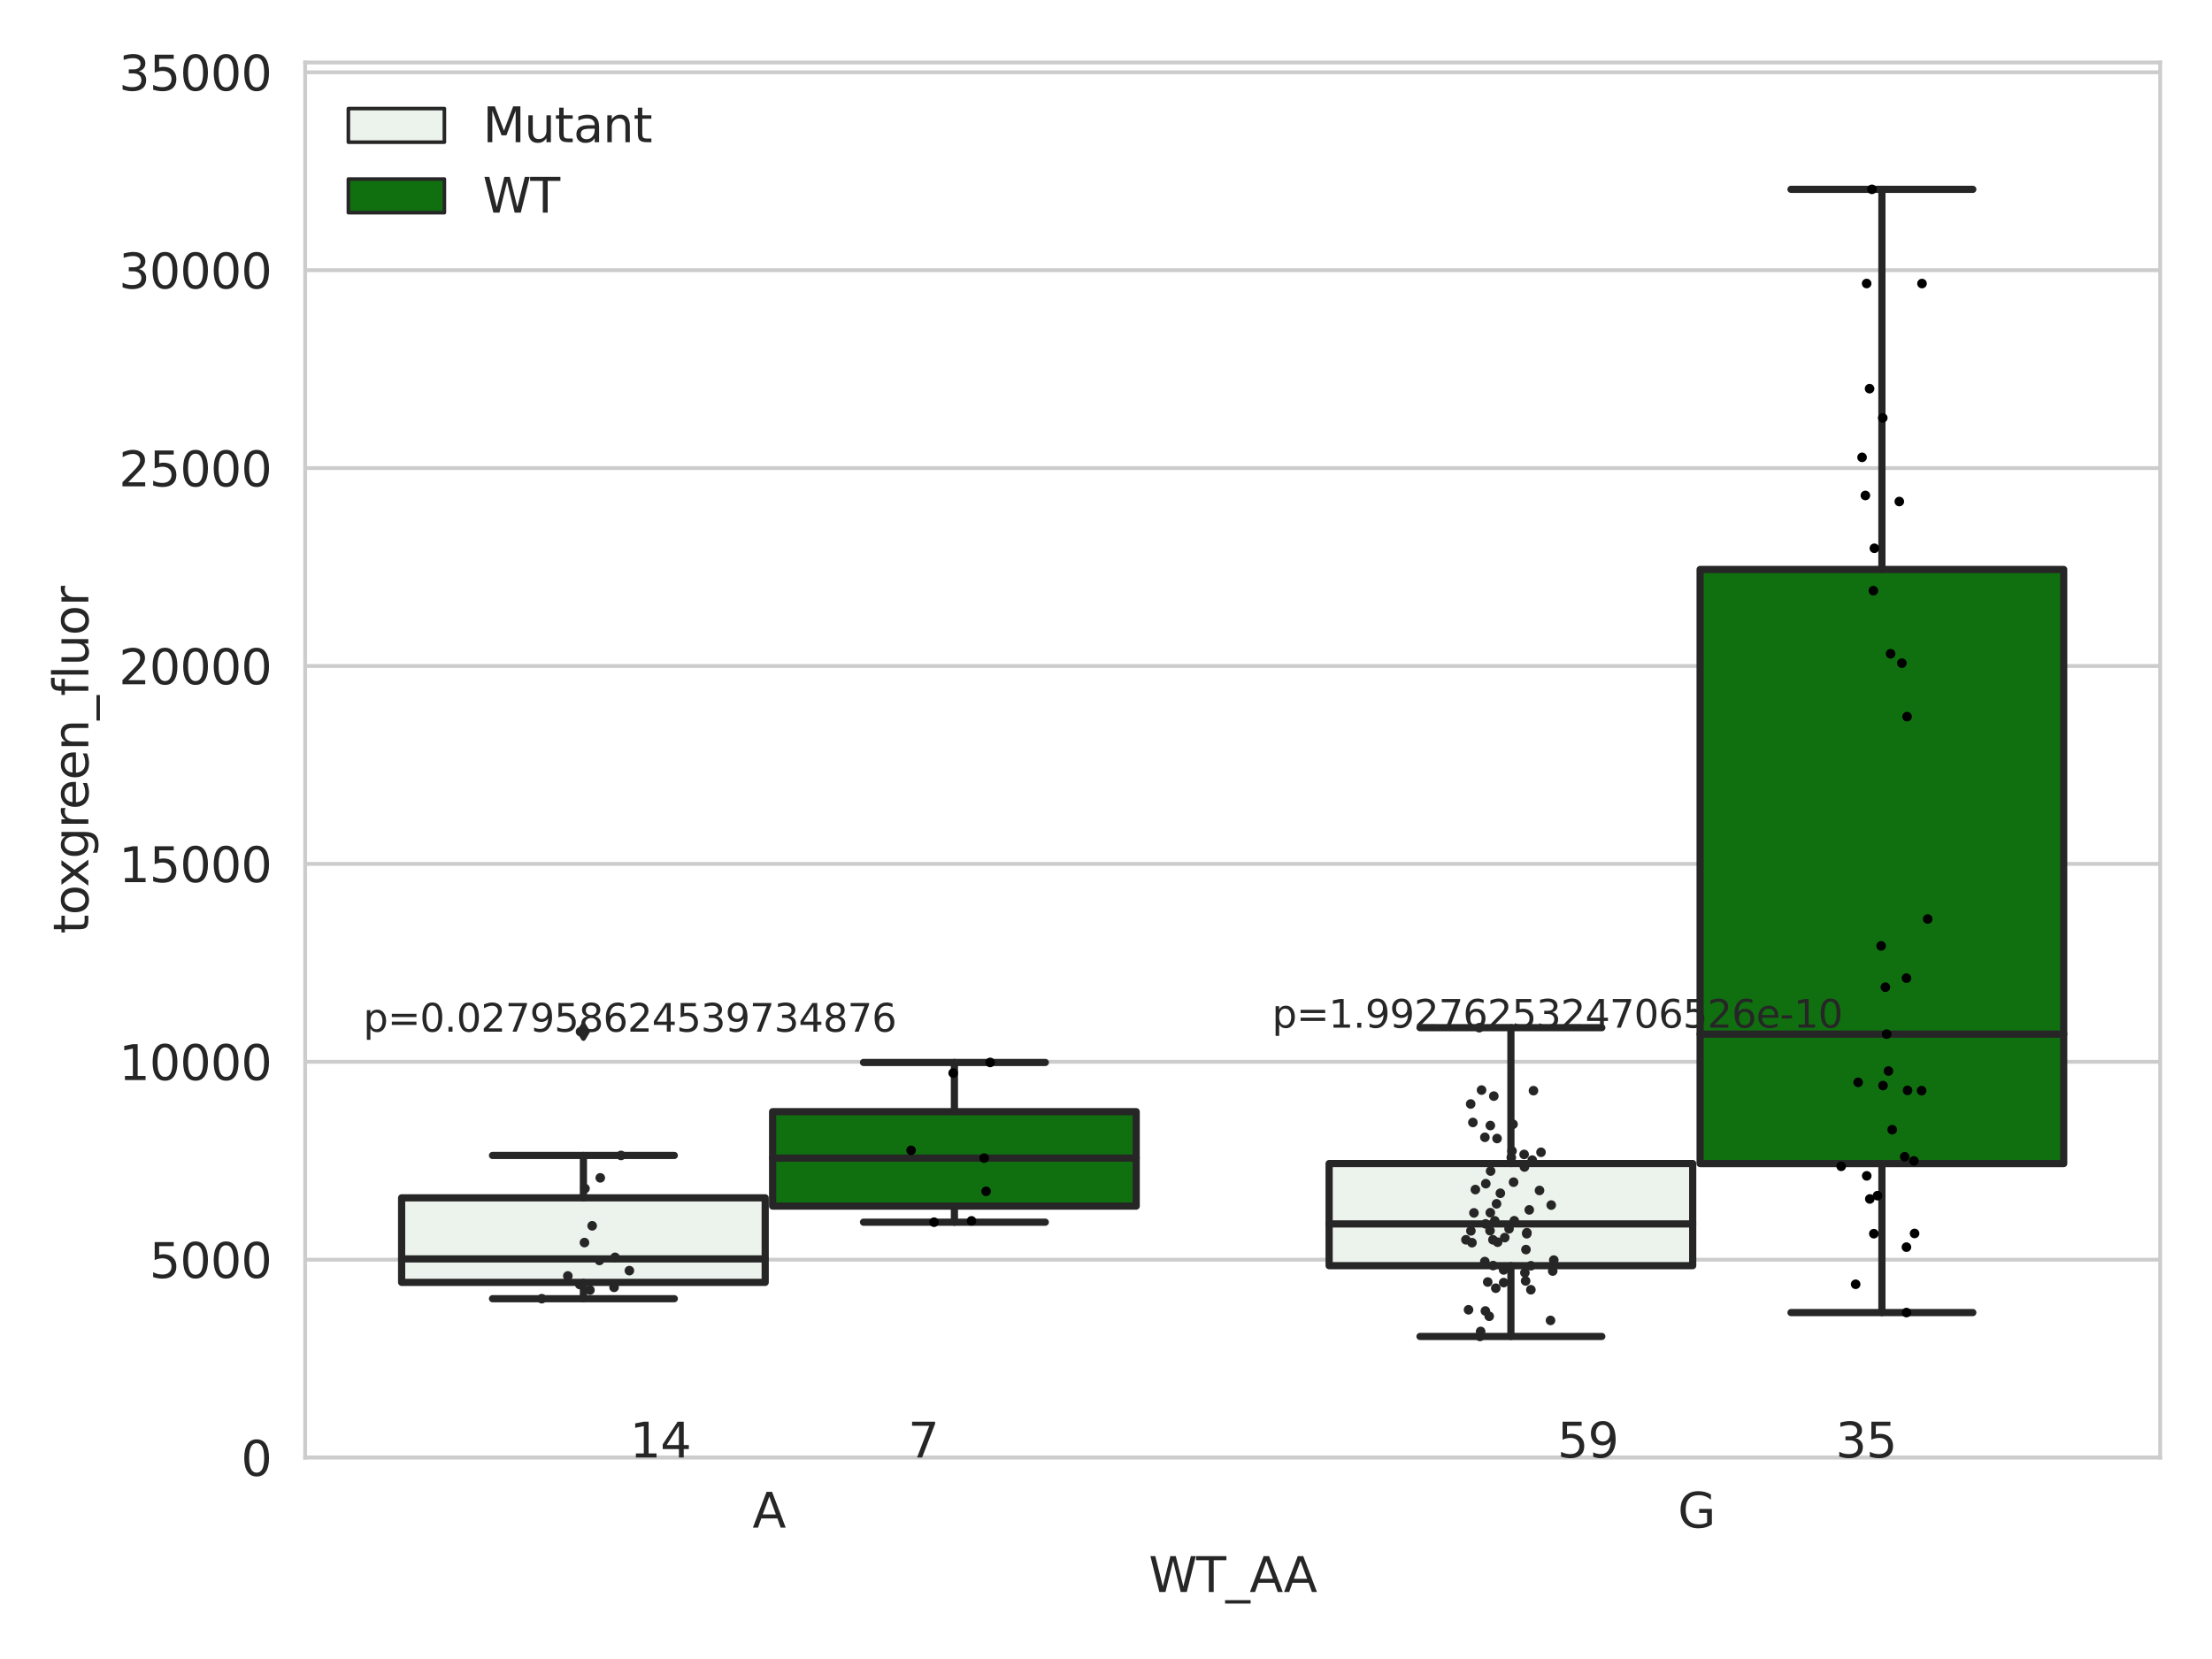 <?xml version="1.0" encoding="utf-8" standalone="no"?>
<!DOCTYPE svg PUBLIC "-//W3C//DTD SVG 1.1//EN"
  "http://www.w3.org/Graphics/SVG/1.1/DTD/svg11.dtd">
<svg xmlns:xlink="http://www.w3.org/1999/xlink" width="460.8pt" height="345.6pt" viewBox="0 0 460.8 345.6" xmlns="http://www.w3.org/2000/svg" version="1.1">
 <defs>
  <style type="text/css">*{stroke-linejoin: round; stroke-linecap: butt}</style>
 </defs>
 <g id="figure_1">
  <g id="patch_1">
   <path d="M 0 345.6 
L 460.8 345.6 
L 460.8 0 
L 0 0 
z
" style="fill: #ffffff"/>
  </g>
  <g id="axes_1">
   <g id="patch_2">
    <path d="M 63.571 303.64 
L 450 303.64 
L 450 13.023 
L 63.571 13.023 
z
" style="fill: #ffffff"/>
   </g>
   <g id="matplotlib.axis_1">
    <g id="xtick_1">
     <g id="text_1">
      <!-- A -->
      <g style="fill: #262626" transform="translate(156.758 318.238) scale(0.1 -0.1)">
       <defs>
        <path id="DejaVuSans-41" d="M 2188 4044 
L 1331 1722 
L 3047 1722 
L 2188 4044 
z
M 1831 4666 
L 2547 4666 
L 4325 0 
L 3669 0 
L 3244 1197 
L 1141 1197 
L 716 0 
L 50 0 
L 1831 4666 
z
" transform="scale(0.016)"/>
       </defs>
       <use xlink:href="#DejaVuSans-41"/>
      </g>
     </g>
    </g>
    <g id="xtick_2">
     <g id="text_2">
      <!-- G -->
      <g style="fill: #262626" transform="translate(349.519 318.238) scale(0.1 -0.1)">
       <defs>
        <path id="DejaVuSans-47" d="M 3809 666 
L 3809 1919 
L 2778 1919 
L 2778 2438 
L 4434 2438 
L 4434 434 
Q 4069 175 3628 42 
Q 3188 -91 2688 -91 
Q 1594 -91 976 548 
Q 359 1188 359 2328 
Q 359 3472 976 4111 
Q 1594 4750 2688 4750 
Q 3144 4750 3555 4637 
Q 3966 4525 4313 4306 
L 4313 3634 
Q 3963 3931 3569 4081 
Q 3175 4231 2741 4231 
Q 1884 4231 1454 3753 
Q 1025 3275 1025 2328 
Q 1025 1384 1454 906 
Q 1884 428 2741 428 
Q 3075 428 3337 486 
Q 3600 544 3809 666 
z
" transform="scale(0.016)"/>
       </defs>
       <use xlink:href="#DejaVuSans-47"/>
      </g>
     </g>
    </g>
    <g id="text_3">
     <!-- WT_AA -->
     <g style="fill: #262626" transform="translate(239.31 331.638) scale(0.1 -0.1)">
      <defs>
       <path id="DejaVuSans-57" d="M 213 4666 
L 850 4666 
L 1831 722 
L 2809 4666 
L 3519 4666 
L 4500 722 
L 5478 4666 
L 6119 4666 
L 4947 0 
L 4153 0 
L 3169 4050 
L 2175 0 
L 1381 0 
L 213 4666 
z
" transform="scale(0.016)"/>
       <path id="DejaVuSans-54" d="M -19 4666 
L 3928 4666 
L 3928 4134 
L 2272 4134 
L 2272 0 
L 1638 0 
L 1638 4134 
L -19 4134 
L -19 4666 
z
" transform="scale(0.016)"/>
       <path id="DejaVuSans-5f" d="M 3263 -1063 
L 3263 -1509 
L -63 -1509 
L -63 -1063 
L 3263 -1063 
z
" transform="scale(0.016)"/>
      </defs>
      <use xlink:href="#DejaVuSans-57"/>
      <use xlink:href="#DejaVuSans-54" x="98.877"/>
      <use xlink:href="#DejaVuSans-5f" x="159.961"/>
      <use xlink:href="#DejaVuSans-41" x="209.961"/>
      <use xlink:href="#DejaVuSans-41" x="281.119"/>
     </g>
    </g>
   </g>
   <g id="matplotlib.axis_2">
    <g id="ytick_1">
     <g id="line2d_1">
      <path d="M 63.571 303.64 
L 450 303.64 
" clip-path="url(#p4d4bb6fc80)" style="fill: none; stroke: #cccccc; stroke-width: 0.8; stroke-linecap: round"/>
     </g>
     <g id="text_4">
      <!-- 0 -->
      <g style="fill: #262626" transform="translate(50.209 307.439) scale(0.1 -0.1)">
       <defs>
        <path id="DejaVuSans-30" d="M 2034 4250 
Q 1547 4250 1301 3770 
Q 1056 3291 1056 2328 
Q 1056 1369 1301 889 
Q 1547 409 2034 409 
Q 2525 409 2770 889 
Q 3016 1369 3016 2328 
Q 3016 3291 2770 3770 
Q 2525 4250 2034 4250 
z
M 2034 4750 
Q 2819 4750 3233 4129 
Q 3647 3509 3647 2328 
Q 3647 1150 3233 529 
Q 2819 -91 2034 -91 
Q 1250 -91 836 529 
Q 422 1150 422 2328 
Q 422 3509 836 4129 
Q 1250 4750 2034 4750 
z
" transform="scale(0.016)"/>
       </defs>
       <use xlink:href="#DejaVuSans-30"/>
      </g>
     </g>
    </g>
    <g id="ytick_2">
     <g id="line2d_2">
      <path d="M 63.571 262.414 
L 450 262.414 
" clip-path="url(#p4d4bb6fc80)" style="fill: none; stroke: #cccccc; stroke-width: 0.8; stroke-linecap: round"/>
     </g>
     <g id="text_5">
      <!-- 5000 -->
      <g style="fill: #262626" transform="translate(31.121 266.214) scale(0.1 -0.1)">
       <defs>
        <path id="DejaVuSans-35" d="M 691 4666 
L 3169 4666 
L 3169 4134 
L 1269 4134 
L 1269 2991 
Q 1406 3038 1543 3061 
Q 1681 3084 1819 3084 
Q 2600 3084 3056 2656 
Q 3513 2228 3513 1497 
Q 3513 744 3044 326 
Q 2575 -91 1722 -91 
Q 1428 -91 1123 -41 
Q 819 9 494 109 
L 494 744 
Q 775 591 1075 516 
Q 1375 441 1709 441 
Q 2250 441 2565 725 
Q 2881 1009 2881 1497 
Q 2881 1984 2565 2268 
Q 2250 2553 1709 2553 
Q 1456 2553 1204 2497 
Q 953 2441 691 2322 
L 691 4666 
z
" transform="scale(0.016)"/>
       </defs>
       <use xlink:href="#DejaVuSans-35"/>
       <use xlink:href="#DejaVuSans-30" x="63.623"/>
       <use xlink:href="#DejaVuSans-30" x="127.246"/>
       <use xlink:href="#DejaVuSans-30" x="190.869"/>
      </g>
     </g>
    </g>
    <g id="ytick_3">
     <g id="line2d_3">
      <path d="M 63.571 221.189 
L 450 221.189 
" clip-path="url(#p4d4bb6fc80)" style="fill: none; stroke: #cccccc; stroke-width: 0.8; stroke-linecap: round"/>
     </g>
     <g id="text_6">
      <!-- 10000 -->
      <g style="fill: #262626" transform="translate(24.759 224.988) scale(0.1 -0.1)">
       <defs>
        <path id="DejaVuSans-31" d="M 794 531 
L 1825 531 
L 1825 4091 
L 703 3866 
L 703 4441 
L 1819 4666 
L 2450 4666 
L 2450 531 
L 3481 531 
L 3481 0 
L 794 0 
L 794 531 
z
" transform="scale(0.016)"/>
       </defs>
       <use xlink:href="#DejaVuSans-31"/>
       <use xlink:href="#DejaVuSans-30" x="63.623"/>
       <use xlink:href="#DejaVuSans-30" x="127.246"/>
       <use xlink:href="#DejaVuSans-30" x="190.869"/>
       <use xlink:href="#DejaVuSans-30" x="254.492"/>
      </g>
     </g>
    </g>
    <g id="ytick_4">
     <g id="line2d_4">
      <path d="M 63.571 179.963 
L 450 179.963 
" clip-path="url(#p4d4bb6fc80)" style="fill: none; stroke: #cccccc; stroke-width: 0.8; stroke-linecap: round"/>
     </g>
     <g id="text_7">
      <!-- 15000 -->
      <g style="fill: #262626" transform="translate(24.759 183.762) scale(0.1 -0.1)">
       <use xlink:href="#DejaVuSans-31"/>
       <use xlink:href="#DejaVuSans-35" x="63.623"/>
       <use xlink:href="#DejaVuSans-30" x="127.246"/>
       <use xlink:href="#DejaVuSans-30" x="190.869"/>
       <use xlink:href="#DejaVuSans-30" x="254.492"/>
      </g>
     </g>
    </g>
    <g id="ytick_5">
     <g id="line2d_5">
      <path d="M 63.571 138.738 
L 450 138.738 
" clip-path="url(#p4d4bb6fc80)" style="fill: none; stroke: #cccccc; stroke-width: 0.8; stroke-linecap: round"/>
     </g>
     <g id="text_8">
      <!-- 20000 -->
      <g style="fill: #262626" transform="translate(24.759 142.537) scale(0.1 -0.1)">
       <defs>
        <path id="DejaVuSans-32" d="M 1228 531 
L 3431 531 
L 3431 0 
L 469 0 
L 469 531 
Q 828 903 1448 1529 
Q 2069 2156 2228 2338 
Q 2531 2678 2651 2914 
Q 2772 3150 2772 3378 
Q 2772 3750 2511 3984 
Q 2250 4219 1831 4219 
Q 1534 4219 1204 4116 
Q 875 4013 500 3803 
L 500 4441 
Q 881 4594 1212 4672 
Q 1544 4750 1819 4750 
Q 2544 4750 2975 4387 
Q 3406 4025 3406 3419 
Q 3406 3131 3298 2873 
Q 3191 2616 2906 2266 
Q 2828 2175 2409 1742 
Q 1991 1309 1228 531 
z
" transform="scale(0.016)"/>
       </defs>
       <use xlink:href="#DejaVuSans-32"/>
       <use xlink:href="#DejaVuSans-30" x="63.623"/>
       <use xlink:href="#DejaVuSans-30" x="127.246"/>
       <use xlink:href="#DejaVuSans-30" x="190.869"/>
       <use xlink:href="#DejaVuSans-30" x="254.492"/>
      </g>
     </g>
    </g>
    <g id="ytick_6">
     <g id="line2d_6">
      <path d="M 63.571 97.512 
L 450 97.512 
" clip-path="url(#p4d4bb6fc80)" style="fill: none; stroke: #cccccc; stroke-width: 0.8; stroke-linecap: round"/>
     </g>
     <g id="text_9">
      <!-- 25000 -->
      <g style="fill: #262626" transform="translate(24.759 101.311) scale(0.1 -0.1)">
       <use xlink:href="#DejaVuSans-32"/>
       <use xlink:href="#DejaVuSans-35" x="63.623"/>
       <use xlink:href="#DejaVuSans-30" x="127.246"/>
       <use xlink:href="#DejaVuSans-30" x="190.869"/>
       <use xlink:href="#DejaVuSans-30" x="254.492"/>
      </g>
     </g>
    </g>
    <g id="ytick_7">
     <g id="line2d_7">
      <path d="M 63.571 56.287 
L 450 56.287 
" clip-path="url(#p4d4bb6fc80)" style="fill: none; stroke: #cccccc; stroke-width: 0.8; stroke-linecap: round"/>
     </g>
     <g id="text_10">
      <!-- 30000 -->
      <g style="fill: #262626" transform="translate(24.759 60.086) scale(0.1 -0.1)">
       <defs>
        <path id="DejaVuSans-33" d="M 2597 2516 
Q 3050 2419 3304 2112 
Q 3559 1806 3559 1356 
Q 3559 666 3084 287 
Q 2609 -91 1734 -91 
Q 1441 -91 1130 -33 
Q 819 25 488 141 
L 488 750 
Q 750 597 1062 519 
Q 1375 441 1716 441 
Q 2309 441 2620 675 
Q 2931 909 2931 1356 
Q 2931 1769 2642 2001 
Q 2353 2234 1838 2234 
L 1294 2234 
L 1294 2753 
L 1863 2753 
Q 2328 2753 2575 2939 
Q 2822 3125 2822 3475 
Q 2822 3834 2567 4026 
Q 2313 4219 1838 4219 
Q 1578 4219 1281 4162 
Q 984 4106 628 3988 
L 628 4550 
Q 988 4650 1302 4700 
Q 1616 4750 1894 4750 
Q 2613 4750 3031 4423 
Q 3450 4097 3450 3541 
Q 3450 3153 3228 2886 
Q 3006 2619 2597 2516 
z
" transform="scale(0.016)"/>
       </defs>
       <use xlink:href="#DejaVuSans-33"/>
       <use xlink:href="#DejaVuSans-30" x="63.623"/>
       <use xlink:href="#DejaVuSans-30" x="127.246"/>
       <use xlink:href="#DejaVuSans-30" x="190.869"/>
       <use xlink:href="#DejaVuSans-30" x="254.492"/>
      </g>
     </g>
    </g>
    <g id="ytick_8">
     <g id="line2d_8">
      <path d="M 63.571 15.061 
L 450 15.061 
" clip-path="url(#p4d4bb6fc80)" style="fill: none; stroke: #cccccc; stroke-width: 0.8; stroke-linecap: round"/>
     </g>
     <g id="text_11">
      <!-- 35000 -->
      <g style="fill: #262626" transform="translate(24.759 18.86) scale(0.1 -0.1)">
       <use xlink:href="#DejaVuSans-33"/>
       <use xlink:href="#DejaVuSans-35" x="63.623"/>
       <use xlink:href="#DejaVuSans-30" x="127.246"/>
       <use xlink:href="#DejaVuSans-30" x="190.869"/>
       <use xlink:href="#DejaVuSans-30" x="254.492"/>
      </g>
     </g>
    </g>
    <g id="text_12">
     <!-- toxgreen_fluor -->
     <g style="fill: #262626" transform="translate(18.401 194.526) rotate(-90) scale(0.1 -0.1)">
      <defs>
       <path id="DejaVuSans-74" d="M 1172 4494 
L 1172 3500 
L 2356 3500 
L 2356 3053 
L 1172 3053 
L 1172 1153 
Q 1172 725 1289 603 
Q 1406 481 1766 481 
L 2356 481 
L 2356 0 
L 1766 0 
Q 1100 0 847 248 
Q 594 497 594 1153 
L 594 3053 
L 172 3053 
L 172 3500 
L 594 3500 
L 594 4494 
L 1172 4494 
z
" transform="scale(0.016)"/>
       <path id="DejaVuSans-6f" d="M 1959 3097 
Q 1497 3097 1228 2736 
Q 959 2375 959 1747 
Q 959 1119 1226 758 
Q 1494 397 1959 397 
Q 2419 397 2687 759 
Q 2956 1122 2956 1747 
Q 2956 2369 2687 2733 
Q 2419 3097 1959 3097 
z
M 1959 3584 
Q 2709 3584 3137 3096 
Q 3566 2609 3566 1747 
Q 3566 888 3137 398 
Q 2709 -91 1959 -91 
Q 1206 -91 779 398 
Q 353 888 353 1747 
Q 353 2609 779 3096 
Q 1206 3584 1959 3584 
z
" transform="scale(0.016)"/>
       <path id="DejaVuSans-78" d="M 3513 3500 
L 2247 1797 
L 3578 0 
L 2900 0 
L 1881 1375 
L 863 0 
L 184 0 
L 1544 1831 
L 300 3500 
L 978 3500 
L 1906 2253 
L 2834 3500 
L 3513 3500 
z
" transform="scale(0.016)"/>
       <path id="DejaVuSans-67" d="M 2906 1791 
Q 2906 2416 2648 2759 
Q 2391 3103 1925 3103 
Q 1463 3103 1205 2759 
Q 947 2416 947 1791 
Q 947 1169 1205 825 
Q 1463 481 1925 481 
Q 2391 481 2648 825 
Q 2906 1169 2906 1791 
z
M 3481 434 
Q 3481 -459 3084 -895 
Q 2688 -1331 1869 -1331 
Q 1566 -1331 1297 -1286 
Q 1028 -1241 775 -1147 
L 775 -588 
Q 1028 -725 1275 -790 
Q 1522 -856 1778 -856 
Q 2344 -856 2625 -561 
Q 2906 -266 2906 331 
L 2906 616 
Q 2728 306 2450 153 
Q 2172 0 1784 0 
Q 1141 0 747 490 
Q 353 981 353 1791 
Q 353 2603 747 3093 
Q 1141 3584 1784 3584 
Q 2172 3584 2450 3431 
Q 2728 3278 2906 2969 
L 2906 3500 
L 3481 3500 
L 3481 434 
z
" transform="scale(0.016)"/>
       <path id="DejaVuSans-72" d="M 2631 2963 
Q 2534 3019 2420 3045 
Q 2306 3072 2169 3072 
Q 1681 3072 1420 2755 
Q 1159 2438 1159 1844 
L 1159 0 
L 581 0 
L 581 3500 
L 1159 3500 
L 1159 2956 
Q 1341 3275 1631 3429 
Q 1922 3584 2338 3584 
Q 2397 3584 2469 3576 
Q 2541 3569 2628 3553 
L 2631 2963 
z
" transform="scale(0.016)"/>
       <path id="DejaVuSans-65" d="M 3597 1894 
L 3597 1613 
L 953 1613 
Q 991 1019 1311 708 
Q 1631 397 2203 397 
Q 2534 397 2845 478 
Q 3156 559 3463 722 
L 3463 178 
Q 3153 47 2828 -22 
Q 2503 -91 2169 -91 
Q 1331 -91 842 396 
Q 353 884 353 1716 
Q 353 2575 817 3079 
Q 1281 3584 2069 3584 
Q 2775 3584 3186 3129 
Q 3597 2675 3597 1894 
z
M 3022 2063 
Q 3016 2534 2758 2815 
Q 2500 3097 2075 3097 
Q 1594 3097 1305 2825 
Q 1016 2553 972 2059 
L 3022 2063 
z
" transform="scale(0.016)"/>
       <path id="DejaVuSans-6e" d="M 3513 2113 
L 3513 0 
L 2938 0 
L 2938 2094 
Q 2938 2591 2744 2837 
Q 2550 3084 2163 3084 
Q 1697 3084 1428 2787 
Q 1159 2491 1159 1978 
L 1159 0 
L 581 0 
L 581 3500 
L 1159 3500 
L 1159 2956 
Q 1366 3272 1645 3428 
Q 1925 3584 2291 3584 
Q 2894 3584 3203 3211 
Q 3513 2838 3513 2113 
z
" transform="scale(0.016)"/>
       <path id="DejaVuSans-66" d="M 2375 4863 
L 2375 4384 
L 1825 4384 
Q 1516 4384 1395 4259 
Q 1275 4134 1275 3809 
L 1275 3500 
L 2222 3500 
L 2222 3053 
L 1275 3053 
L 1275 0 
L 697 0 
L 697 3053 
L 147 3053 
L 147 3500 
L 697 3500 
L 697 3744 
Q 697 4328 969 4595 
Q 1241 4863 1831 4863 
L 2375 4863 
z
" transform="scale(0.016)"/>
       <path id="DejaVuSans-6c" d="M 603 4863 
L 1178 4863 
L 1178 0 
L 603 0 
L 603 4863 
z
" transform="scale(0.016)"/>
       <path id="DejaVuSans-75" d="M 544 1381 
L 544 3500 
L 1119 3500 
L 1119 1403 
Q 1119 906 1312 657 
Q 1506 409 1894 409 
Q 2359 409 2629 706 
Q 2900 1003 2900 1516 
L 2900 3500 
L 3475 3500 
L 3475 0 
L 2900 0 
L 2900 538 
Q 2691 219 2414 64 
Q 2138 -91 1772 -91 
Q 1169 -91 856 284 
Q 544 659 544 1381 
z
M 1991 3584 
L 1991 3584 
z
" transform="scale(0.016)"/>
      </defs>
      <use xlink:href="#DejaVuSans-74"/>
      <use xlink:href="#DejaVuSans-6f" x="39.209"/>
      <use xlink:href="#DejaVuSans-78" x="97.266"/>
      <use xlink:href="#DejaVuSans-67" x="156.445"/>
      <use xlink:href="#DejaVuSans-72" x="219.922"/>
      <use xlink:href="#DejaVuSans-65" x="258.785"/>
      <use xlink:href="#DejaVuSans-65" x="320.309"/>
      <use xlink:href="#DejaVuSans-6e" x="381.832"/>
      <use xlink:href="#DejaVuSans-5f" x="445.211"/>
      <use xlink:href="#DejaVuSans-66" x="495.211"/>
      <use xlink:href="#DejaVuSans-6c" x="530.416"/>
      <use xlink:href="#DejaVuSans-75" x="558.199"/>
      <use xlink:href="#DejaVuSans-6f" x="621.578"/>
      <use xlink:href="#DejaVuSans-72" x="682.76"/>
     </g>
    </g>
   </g>
   <g id="patch_3">
    <path d="M 83.666 267.142 
L 159.406 267.142 
L 159.406 249.534 
L 83.666 249.534 
L 83.666 267.142 
z
" clip-path="url(#p4d4bb6fc80)" style="fill: #ecf2ec; stroke: #262626; stroke-width: 1.5; stroke-linejoin: miter"/>
   </g>
   <g id="patch_4">
    <path d="M 160.951 251.251 
L 236.691 251.251 
L 236.691 231.583 
L 160.951 231.583 
L 160.951 251.251 
z
" clip-path="url(#p4d4bb6fc80)" style="fill: #107010; stroke: #262626; stroke-width: 1.5; stroke-linejoin: miter"/>
   </g>
   <g id="patch_5">
    <path d="M 276.88 263.66 
L 352.62 263.66 
L 352.62 242.391 
L 276.88 242.391 
L 276.88 263.66 
z
" clip-path="url(#p4d4bb6fc80)" style="fill: #ecf2ec; stroke: #262626; stroke-width: 1.5; stroke-linejoin: miter"/>
   </g>
   <g id="patch_6">
    <path d="M 354.166 242.402 
L 429.906 242.402 
L 429.906 118.633 
L 354.166 118.633 
L 354.166 242.402 
z
" clip-path="url(#p4d4bb6fc80)" style="fill: #107010; stroke: #262626; stroke-width: 1.5; stroke-linejoin: miter"/>
   </g>
   <g id="patch_7">
    <path d="M 160.178 303.64 
L 160.178 303.64 
L 160.178 303.64 
L 160.178 303.64 
z
" clip-path="url(#p4d4bb6fc80)" style="fill: #ecf2ec; stroke: #262626; stroke-width: 0.75; stroke-linejoin: miter"/>
   </g>
   <g id="patch_8">
    <path d="M 160.178 303.64 
L 160.178 303.64 
L 160.178 303.64 
L 160.178 303.64 
z
" clip-path="url(#p4d4bb6fc80)" style="fill: #107010; stroke: #262626; stroke-width: 0.75; stroke-linejoin: miter"/>
   </g>
   <g id="PathCollection_1"/>
   <g id="PathCollection_2"/>
   <g id="line2d_9">
    <path d="M 121.536 267.142 
L 121.536 270.541 
" clip-path="url(#p4d4bb6fc80)" style="fill: none; stroke: #262626; stroke-width: 1.5; stroke-linecap: round"/>
   </g>
   <g id="line2d_10">
    <path d="M 121.536 249.534 
L 121.536 240.701 
" clip-path="url(#p4d4bb6fc80)" style="fill: none; stroke: #262626; stroke-width: 1.5; stroke-linecap: round"/>
   </g>
   <g id="line2d_11">
    <path d="M 102.601 270.541 
L 140.471 270.541 
" clip-path="url(#p4d4bb6fc80)" style="fill: none; stroke: #262626; stroke-width: 1.5; stroke-linecap: round"/>
   </g>
   <g id="line2d_12">
    <path d="M 102.601 240.701 
L 140.471 240.701 
" clip-path="url(#p4d4bb6fc80)" style="fill: none; stroke: #262626; stroke-width: 1.5; stroke-linecap: round"/>
   </g>
   <g id="line2d_13">
    <defs>
     <path id="mc4cd3e194b" d="M -0 1.414 
L 0.849 0 
L 0 -1.414 
L -0.849 -0 
z
" style="stroke: #262626; stroke-linejoin: miter"/>
    </defs>
    <g clip-path="url(#p4d4bb6fc80)">
     <use xlink:href="#mc4cd3e194b" x="121.536" y="214.914" style="fill: #262626; stroke: #262626; stroke-linejoin: miter"/>
    </g>
   </g>
   <g id="line2d_14">
    <path d="M 198.821 251.251 
L 198.821 254.605 
" clip-path="url(#p4d4bb6fc80)" style="fill: none; stroke: #262626; stroke-width: 1.5; stroke-linecap: round"/>
   </g>
   <g id="line2d_15">
    <path d="M 198.821 231.583 
L 198.821 221.327 
" clip-path="url(#p4d4bb6fc80)" style="fill: none; stroke: #262626; stroke-width: 1.5; stroke-linecap: round"/>
   </g>
   <g id="line2d_16">
    <path d="M 179.886 254.605 
L 217.756 254.605 
" clip-path="url(#p4d4bb6fc80)" style="fill: none; stroke: #262626; stroke-width: 1.5; stroke-linecap: round"/>
   </g>
   <g id="line2d_17">
    <path d="M 179.886 221.327 
L 217.756 221.327 
" clip-path="url(#p4d4bb6fc80)" style="fill: none; stroke: #262626; stroke-width: 1.5; stroke-linecap: round"/>
   </g>
   <g id="line2d_18"/>
   <g id="line2d_19">
    <path d="M 314.75 263.66 
L 314.75 278.405 
" clip-path="url(#p4d4bb6fc80)" style="fill: none; stroke: #262626; stroke-width: 1.5; stroke-linecap: round"/>
   </g>
   <g id="line2d_20">
    <path d="M 314.75 242.391 
L 314.75 214.086 
" clip-path="url(#p4d4bb6fc80)" style="fill: none; stroke: #262626; stroke-width: 1.5; stroke-linecap: round"/>
   </g>
   <g id="line2d_21">
    <path d="M 295.815 278.405 
L 333.685 278.405 
" clip-path="url(#p4d4bb6fc80)" style="fill: none; stroke: #262626; stroke-width: 1.5; stroke-linecap: round"/>
   </g>
   <g id="line2d_22">
    <path d="M 295.815 214.086 
L 333.685 214.086 
" clip-path="url(#p4d4bb6fc80)" style="fill: none; stroke: #262626; stroke-width: 1.5; stroke-linecap: round"/>
   </g>
   <g id="line2d_23"/>
   <g id="line2d_24">
    <path d="M 392.036 242.402 
L 392.036 273.432 
" clip-path="url(#p4d4bb6fc80)" style="fill: none; stroke: #262626; stroke-width: 1.5; stroke-linecap: round"/>
   </g>
   <g id="line2d_25">
    <path d="M 392.036 118.633 
L 392.036 39.442 
" clip-path="url(#p4d4bb6fc80)" style="fill: none; stroke: #262626; stroke-width: 1.5; stroke-linecap: round"/>
   </g>
   <g id="line2d_26">
    <path d="M 373.101 273.432 
L 410.971 273.432 
" clip-path="url(#p4d4bb6fc80)" style="fill: none; stroke: #262626; stroke-width: 1.5; stroke-linecap: round"/>
   </g>
   <g id="line2d_27">
    <path d="M 373.101 39.442 
L 410.971 39.442 
" clip-path="url(#p4d4bb6fc80)" style="fill: none; stroke: #262626; stroke-width: 1.5; stroke-linecap: round"/>
   </g>
   <g id="line2d_28"/>
   <g id="line2d_29">
    <path d="M 83.666 262.25 
L 159.406 262.25 
" clip-path="url(#p4d4bb6fc80)" style="fill: none; stroke: #262626; stroke-width: 1.5; stroke-linecap: round"/>
   </g>
   <g id="line2d_30">
    <path d="M 160.951 241.249 
L 236.691 241.249 
" clip-path="url(#p4d4bb6fc80)" style="fill: none; stroke: #262626; stroke-width: 1.5; stroke-linecap: round"/>
   </g>
   <g id="line2d_31">
    <path d="M 276.88 254.959 
L 352.62 254.959 
" clip-path="url(#p4d4bb6fc80)" style="fill: none; stroke: #262626; stroke-width: 1.5; stroke-linecap: round"/>
   </g>
   <g id="line2d_32">
    <path d="M 354.166 215.427 
L 429.906 215.427 
" clip-path="url(#p4d4bb6fc80)" style="fill: none; stroke: #262626; stroke-width: 1.5; stroke-linecap: round"/>
   </g>
   <g id="patch_9">
    <path d="M 63.571 303.64 
L 63.571 13.023 
" style="fill: none; stroke: #cccccc; stroke-width: 0.8; stroke-linejoin: miter; stroke-linecap: square"/>
   </g>
   <g id="patch_10">
    <path d="M 450 303.64 
L 450 13.023 
" style="fill: none; stroke: #cccccc; stroke-width: 0.8; stroke-linejoin: miter; stroke-linecap: square"/>
   </g>
   <g id="patch_11">
    <path d="M 63.571 303.64 
L 450 303.64 
" style="fill: none; stroke: #cccccc; stroke-width: 0.8; stroke-linejoin: miter; stroke-linecap: square"/>
   </g>
   <g id="patch_12">
    <path d="M 63.571 13.023 
L 450 13.023 
" style="fill: none; stroke: #cccccc; stroke-width: 0.8; stroke-linejoin: miter; stroke-linecap: square"/>
   </g>
   <g id="PathCollection_3">
    <defs>
     <path id="C0_0_6b520efa8c" d="M 0 1 
C 0.265 1 0.52 0.895 0.707 0.707 
C 0.895 0.52 1 0.265 1 -0 
C 1 -0.265 0.895 -0.52 0.707 -0.707 
C 0.52 -0.895 0.265 -1 0 -1 
C -0.265 -1 -0.52 -0.895 -0.707 -0.707 
C -0.895 -0.52 -1 -0.265 -1 0 
C -1 0.265 -0.895 0.52 -0.707 0.707 
C -0.52 0.895 -0.265 1 0 1 
z
"/>
    </defs>
    <g clip-path="url(#p4d4bb6fc80)">
     <use xlink:href="#C0_0_6b520efa8c" x="120.777" y="267.588" style="fill: #262626"/>
    </g>
    <g clip-path="url(#p4d4bb6fc80)">
     <use xlink:href="#C0_0_6b520efa8c" x="123.36" y="255.357" style="fill: #262626"/>
    </g>
    <g clip-path="url(#p4d4bb6fc80)">
     <use xlink:href="#C0_0_6b520efa8c" x="124.875" y="262.575" style="fill: #262626"/>
    </g>
    <g clip-path="url(#p4d4bb6fc80)">
     <use xlink:href="#C0_0_6b520efa8c" x="127.925" y="268.178" style="fill: #262626"/>
    </g>
    <g clip-path="url(#p4d4bb6fc80)">
     <use xlink:href="#C0_0_6b520efa8c" x="131.11" y="264.696" style="fill: #262626"/>
    </g>
    <g clip-path="url(#p4d4bb6fc80)">
     <use xlink:href="#C0_0_6b520efa8c" x="118.288" y="265.804" style="fill: #262626"/>
    </g>
    <g clip-path="url(#p4d4bb6fc80)">
     <use xlink:href="#C0_0_6b520efa8c" x="112.861" y="270.541" style="fill: #262626"/>
    </g>
    <g clip-path="url(#p4d4bb6fc80)">
     <use xlink:href="#C0_0_6b520efa8c" x="121.857" y="247.593" style="fill: #262626"/>
    </g>
    <g clip-path="url(#p4d4bb6fc80)">
     <use xlink:href="#C0_0_6b520efa8c" x="129.368" y="240.701" style="fill: #262626"/>
    </g>
    <g clip-path="url(#p4d4bb6fc80)">
     <use xlink:href="#C0_0_6b520efa8c" x="121.755" y="258.851" style="fill: #262626"/>
    </g>
    <g clip-path="url(#p4d4bb6fc80)">
     <use xlink:href="#C0_0_6b520efa8c" x="122.893" y="268.743" style="fill: #262626"/>
    </g>
    <g clip-path="url(#p4d4bb6fc80)">
     <use xlink:href="#C0_0_6b520efa8c" x="120.938" y="214.914" style="fill: #262626"/>
    </g>
    <g clip-path="url(#p4d4bb6fc80)">
     <use xlink:href="#C0_0_6b520efa8c" x="125.047" y="245.367" style="fill: #262626"/>
    </g>
    <g clip-path="url(#p4d4bb6fc80)">
     <use xlink:href="#C0_0_6b520efa8c" x="128.131" y="261.925" style="fill: #262626"/>
    </g>
   </g>
   <g id="PathCollection_4">
    <defs>
     <path id="C1_0_e7a8be77c5" d="M 0 1 
C 0.265 1 0.52 0.895 0.707 0.707 
C 0.895 0.52 1 0.265 1 -0 
C 1 -0.265 0.895 -0.52 0.707 -0.707 
C 0.52 -0.895 0.265 -1 0 -1 
C -0.265 -1 -0.52 -0.895 -0.707 -0.707 
C -0.895 -0.52 -1 -0.265 -1 0 
C -1 0.265 -0.895 0.52 -0.707 0.707 
C -0.52 0.895 -0.265 1 0 1 
z
"/>
    </defs>
    <g clip-path="url(#p4d4bb6fc80)">
     <use xlink:href="#C1_0_e7a8be77c5" x="205.423" y="248.17"/>
    </g>
    <g clip-path="url(#p4d4bb6fc80)">
     <use xlink:href="#C1_0_e7a8be77c5" x="189.794" y="239.633"/>
    </g>
    <g clip-path="url(#p4d4bb6fc80)">
     <use xlink:href="#C1_0_e7a8be77c5" x="198.561" y="223.533"/>
    </g>
    <g clip-path="url(#p4d4bb6fc80)">
     <use xlink:href="#C1_0_e7a8be77c5" x="202.378" y="254.332"/>
    </g>
    <g clip-path="url(#p4d4bb6fc80)">
     <use xlink:href="#C1_0_e7a8be77c5" x="206.269" y="221.327"/>
    </g>
    <g clip-path="url(#p4d4bb6fc80)">
     <use xlink:href="#C1_0_e7a8be77c5" x="194.584" y="254.605"/>
    </g>
    <g clip-path="url(#p4d4bb6fc80)">
     <use xlink:href="#C1_0_e7a8be77c5" x="205.022" y="241.249"/>
    </g>
   </g>
   <g id="PathCollection_5">
    <defs>
     <path id="C2_0_5355db264e" d="M 0 1 
C 0.265 1 0.52 0.895 0.707 0.707 
C 0.895 0.52 1 0.265 1 -0 
C 1 -0.265 0.895 -0.52 0.707 -0.707 
C 0.52 -0.895 0.265 -1 0 -1 
C -0.265 -1 -0.52 -0.895 -0.707 -0.707 
C -0.895 -0.52 -1 -0.265 -1 0 
C -1 0.265 -0.895 0.52 -0.707 0.707 
C -0.52 0.895 -0.265 1 0 1 
z
"/>
    </defs>
    <g clip-path="url(#p4d4bb6fc80)">
     <use xlink:href="#C2_0_5355db264e" x="318.907" y="268.678" style="fill: #262626"/>
    </g>
    <g clip-path="url(#p4d4bb6fc80)">
     <use xlink:href="#C2_0_5355db264e" x="309.475" y="254.959" style="fill: #262626"/>
    </g>
    <g clip-path="url(#p4d4bb6fc80)">
     <use xlink:href="#C2_0_5355db264e" x="309.518" y="246.58" style="fill: #262626"/>
    </g>
    <g clip-path="url(#p4d4bb6fc80)">
     <use xlink:href="#C2_0_5355db264e" x="308.158" y="214.086" style="fill: #262626"/>
    </g>
    <g clip-path="url(#p4d4bb6fc80)">
     <use xlink:href="#C2_0_5355db264e" x="317.813" y="266.844" style="fill: #262626"/>
    </g>
    <g clip-path="url(#p4d4bb6fc80)">
     <use xlink:href="#C2_0_5355db264e" x="311.007" y="258.271" style="fill: #262626"/>
    </g>
    <g clip-path="url(#p4d4bb6fc80)">
     <use xlink:href="#C2_0_5355db264e" x="317.884" y="260.31" style="fill: #262626"/>
    </g>
    <g clip-path="url(#p4d4bb6fc80)">
     <use xlink:href="#C2_0_5355db264e" x="308.305" y="278.405" style="fill: #262626"/>
    </g>
    <g clip-path="url(#p4d4bb6fc80)">
     <use xlink:href="#C2_0_5355db264e" x="313.233" y="264.546" style="fill: #262626"/>
    </g>
    <g clip-path="url(#p4d4bb6fc80)">
     <use xlink:href="#C2_0_5355db264e" x="313.244" y="267.188" style="fill: #262626"/>
    </g>
    <g clip-path="url(#p4d4bb6fc80)">
     <use xlink:href="#C2_0_5355db264e" x="310.398" y="256.371" style="fill: #262626"/>
    </g>
    <g clip-path="url(#p4d4bb6fc80)">
     <use xlink:href="#C2_0_5355db264e" x="318.081" y="256.793" style="fill: #262626"/>
    </g>
    <g clip-path="url(#p4d4bb6fc80)">
     <use xlink:href="#C2_0_5355db264e" x="318.572" y="252.042" style="fill: #262626"/>
    </g>
    <g clip-path="url(#p4d4bb6fc80)">
     <use xlink:href="#C2_0_5355db264e" x="315.192" y="234.199" style="fill: #262626"/>
    </g>
    <g clip-path="url(#p4d4bb6fc80)">
     <use xlink:href="#C2_0_5355db264e" x="323.682" y="262.502" style="fill: #262626"/>
    </g>
    <g clip-path="url(#p4d4bb6fc80)">
     <use xlink:href="#C2_0_5355db264e" x="311.981" y="258.771" style="fill: #262626"/>
    </g>
    <g clip-path="url(#p4d4bb6fc80)">
     <use xlink:href="#C2_0_5355db264e" x="314.361" y="255.979" style="fill: #262626"/>
    </g>
    <g clip-path="url(#p4d4bb6fc80)">
     <use xlink:href="#C2_0_5355db264e" x="305.378" y="258.269" style="fill: #262626"/>
    </g>
    <g clip-path="url(#p4d4bb6fc80)">
     <use xlink:href="#C2_0_5355db264e" x="315.304" y="246.266" style="fill: #262626"/>
    </g>
    <g clip-path="url(#p4d4bb6fc80)">
     <use xlink:href="#C2_0_5355db264e" x="323.001" y="275.068" style="fill: #262626"/>
    </g>
    <g clip-path="url(#p4d4bb6fc80)">
     <use xlink:href="#C2_0_5355db264e" x="314.829" y="241.135" style="fill: #262626"/>
    </g>
    <g clip-path="url(#p4d4bb6fc80)">
     <use xlink:href="#C2_0_5355db264e" x="310.229" y="274.203" style="fill: #262626"/>
    </g>
    <g clip-path="url(#p4d4bb6fc80)">
     <use xlink:href="#C2_0_5355db264e" x="317.504" y="240.487" style="fill: #262626"/>
    </g>
    <g clip-path="url(#p4d4bb6fc80)">
     <use xlink:href="#C2_0_5355db264e" x="317.57" y="243.108" style="fill: #262626"/>
    </g>
    <g clip-path="url(#p4d4bb6fc80)">
     <use xlink:href="#C2_0_5355db264e" x="307.348" y="247.809" style="fill: #262626"/>
    </g>
    <g clip-path="url(#p4d4bb6fc80)">
     <use xlink:href="#C2_0_5355db264e" x="320.71" y="247.993" style="fill: #262626"/>
    </g>
    <g clip-path="url(#p4d4bb6fc80)">
     <use xlink:href="#C2_0_5355db264e" x="319.449" y="227.207" style="fill: #262626"/>
    </g>
    <g clip-path="url(#p4d4bb6fc80)">
     <use xlink:href="#C2_0_5355db264e" x="306.639" y="258.875" style="fill: #262626"/>
    </g>
    <g clip-path="url(#p4d4bb6fc80)">
     <use xlink:href="#C2_0_5355db264e" x="323.459" y="264.782" style="fill: #262626"/>
    </g>
    <g clip-path="url(#p4d4bb6fc80)">
     <use xlink:href="#C2_0_5355db264e" x="309.315" y="262.807" style="fill: #262626"/>
    </g>
    <g clip-path="url(#p4d4bb6fc80)">
     <use xlink:href="#C2_0_5355db264e" x="311.048" y="263.641" style="fill: #262626"/>
    </g>
    <g clip-path="url(#p4d4bb6fc80)">
     <use xlink:href="#C2_0_5355db264e" x="315.448" y="254.301" style="fill: #262626"/>
    </g>
    <g clip-path="url(#p4d4bb6fc80)">
     <use xlink:href="#C2_0_5355db264e" x="311.6" y="268.354" style="fill: #262626"/>
    </g>
    <g clip-path="url(#p4d4bb6fc80)">
     <use xlink:href="#C2_0_5355db264e" x="309.434" y="273.098" style="fill: #262626"/>
    </g>
    <g clip-path="url(#p4d4bb6fc80)">
     <use xlink:href="#C2_0_5355db264e" x="306.413" y="256.415" style="fill: #262626"/>
    </g>
    <g clip-path="url(#p4d4bb6fc80)">
     <use xlink:href="#C2_0_5355db264e" x="314.979" y="239.773" style="fill: #262626"/>
    </g>
    <g clip-path="url(#p4d4bb6fc80)">
     <use xlink:href="#C2_0_5355db264e" x="307.049" y="252.665" style="fill: #262626"/>
    </g>
    <g clip-path="url(#p4d4bb6fc80)">
     <use xlink:href="#C2_0_5355db264e" x="319.194" y="241.673" style="fill: #262626"/>
    </g>
    <g clip-path="url(#p4d4bb6fc80)">
     <use xlink:href="#C2_0_5355db264e" x="318.919" y="263.679" style="fill: #262626"/>
    </g>
    <g clip-path="url(#p4d4bb6fc80)">
     <use xlink:href="#C2_0_5355db264e" x="305.922" y="272.851" style="fill: #262626"/>
    </g>
    <g clip-path="url(#p4d4bb6fc80)">
     <use xlink:href="#C2_0_5355db264e" x="310.466" y="234.471" style="fill: #262626"/>
    </g>
    <g clip-path="url(#p4d4bb6fc80)">
     <use xlink:href="#C2_0_5355db264e" x="317.662" y="265.13" style="fill: #262626"/>
    </g>
    <g clip-path="url(#p4d4bb6fc80)">
     <use xlink:href="#C2_0_5355db264e" x="309.918" y="267.067" style="fill: #262626"/>
    </g>
    <g clip-path="url(#p4d4bb6fc80)">
     <use xlink:href="#C2_0_5355db264e" x="308.633" y="227.084" style="fill: #262626"/>
    </g>
    <g clip-path="url(#p4d4bb6fc80)">
     <use xlink:href="#C2_0_5355db264e" x="309.331" y="236.919" style="fill: #262626"/>
    </g>
    <g clip-path="url(#p4d4bb6fc80)">
     <use xlink:href="#C2_0_5355db264e" x="313.465" y="257.817" style="fill: #262626"/>
    </g>
    <g clip-path="url(#p4d4bb6fc80)">
     <use xlink:href="#C2_0_5355db264e" x="321.021" y="240.044" style="fill: #262626"/>
    </g>
    <g clip-path="url(#p4d4bb6fc80)">
     <use xlink:href="#C2_0_5355db264e" x="306.828" y="233.83" style="fill: #262626"/>
    </g>
    <g clip-path="url(#p4d4bb6fc80)">
     <use xlink:href="#C2_0_5355db264e" x="312.551" y="248.577" style="fill: #262626"/>
    </g>
    <g clip-path="url(#p4d4bb6fc80)">
     <use xlink:href="#C2_0_5355db264e" x="308.445" y="277.363" style="fill: #262626"/>
    </g>
    <g clip-path="url(#p4d4bb6fc80)">
     <use xlink:href="#C2_0_5355db264e" x="311.862" y="237.175" style="fill: #262626"/>
    </g>
    <g clip-path="url(#p4d4bb6fc80)">
     <use xlink:href="#C2_0_5355db264e" x="310.461" y="252.628" style="fill: #262626"/>
    </g>
    <g clip-path="url(#p4d4bb6fc80)">
     <use xlink:href="#C2_0_5355db264e" x="306.369" y="229.979" style="fill: #262626"/>
    </g>
    <g clip-path="url(#p4d4bb6fc80)">
     <use xlink:href="#C2_0_5355db264e" x="318.051" y="257.01" style="fill: #262626"/>
    </g>
    <g clip-path="url(#p4d4bb6fc80)">
     <use xlink:href="#C2_0_5355db264e" x="310.522" y="243.953" style="fill: #262626"/>
    </g>
    <g clip-path="url(#p4d4bb6fc80)">
     <use xlink:href="#C2_0_5355db264e" x="311.389" y="254.319" style="fill: #262626"/>
    </g>
    <g clip-path="url(#p4d4bb6fc80)">
     <use xlink:href="#C2_0_5355db264e" x="311.191" y="228.338" style="fill: #262626"/>
    </g>
    <g clip-path="url(#p4d4bb6fc80)">
     <use xlink:href="#C2_0_5355db264e" x="323.15" y="251.039" style="fill: #262626"/>
    </g>
    <g clip-path="url(#p4d4bb6fc80)">
     <use xlink:href="#C2_0_5355db264e" x="311.755" y="250.775" style="fill: #262626"/>
    </g>
   </g>
   <g id="PathCollection_6">
    <defs>
     <path id="C3_0_00af9d11db" d="M 0 1 
C 0.265 1 0.52 0.895 0.707 0.707 
C 0.895 0.52 1 0.265 1 -0 
C 1 -0.265 0.895 -0.52 0.707 -0.707 
C 0.52 -0.895 0.265 -1 0 -1 
C -0.265 -1 -0.52 -0.895 -0.707 -0.707 
C -0.895 -0.52 -1 -0.265 -1 0 
C -1 0.265 -0.895 0.52 -0.707 0.707 
C -0.52 0.895 -0.265 1 0 1 
z
"/>
    </defs>
    <g clip-path="url(#p4d4bb6fc80)">
     <use xlink:href="#C3_0_00af9d11db" x="391.116" y="249.076"/>
    </g>
    <g clip-path="url(#p4d4bb6fc80)">
     <use xlink:href="#C3_0_00af9d11db" x="397.155" y="203.765"/>
    </g>
    <g clip-path="url(#p4d4bb6fc80)">
     <use xlink:href="#C3_0_00af9d11db" x="390.354" y="257"/>
    </g>
    <g clip-path="url(#p4d4bb6fc80)">
     <use xlink:href="#C3_0_00af9d11db" x="389.468" y="80.968"/>
    </g>
    <g clip-path="url(#p4d4bb6fc80)">
     <use xlink:href="#C3_0_00af9d11db" x="390.258" y="123.047"/>
    </g>
    <g clip-path="url(#p4d4bb6fc80)">
     <use xlink:href="#C3_0_00af9d11db" x="394.178" y="235.334"/>
    </g>
    <g clip-path="url(#p4d4bb6fc80)">
     <use xlink:href="#C3_0_00af9d11db" x="390.468" y="114.218"/>
    </g>
    <g clip-path="url(#p4d4bb6fc80)">
     <use xlink:href="#C3_0_00af9d11db" x="387.902" y="95.276"/>
    </g>
    <g clip-path="url(#p4d4bb6fc80)">
     <use xlink:href="#C3_0_00af9d11db" x="389.955" y="39.442"/>
    </g>
    <g clip-path="url(#p4d4bb6fc80)">
     <use xlink:href="#C3_0_00af9d11db" x="398.842" y="256.952"/>
    </g>
    <g clip-path="url(#p4d4bb6fc80)">
     <use xlink:href="#C3_0_00af9d11db" x="396.193" y="138.147"/>
    </g>
    <g clip-path="url(#p4d4bb6fc80)">
     <use xlink:href="#C3_0_00af9d11db" x="401.571" y="191.445"/>
    </g>
    <g clip-path="url(#p4d4bb6fc80)">
     <use xlink:href="#C3_0_00af9d11db" x="388.592" y="103.214"/>
    </g>
    <g clip-path="url(#p4d4bb6fc80)">
     <use xlink:href="#C3_0_00af9d11db" x="388.856" y="59.06"/>
    </g>
    <g clip-path="url(#p4d4bb6fc80)">
     <use xlink:href="#C3_0_00af9d11db" x="383.551" y="242.966"/>
    </g>
    <g clip-path="url(#p4d4bb6fc80)">
     <use xlink:href="#C3_0_00af9d11db" x="393.399" y="223.116"/>
    </g>
    <g clip-path="url(#p4d4bb6fc80)">
     <use xlink:href="#C3_0_00af9d11db" x="392.265" y="226.147"/>
    </g>
    <g clip-path="url(#p4d4bb6fc80)">
     <use xlink:href="#C3_0_00af9d11db" x="391.874" y="197.043"/>
    </g>
    <g clip-path="url(#p4d4bb6fc80)">
     <use xlink:href="#C3_0_00af9d11db" x="389.518" y="249.763"/>
    </g>
    <g clip-path="url(#p4d4bb6fc80)">
     <use xlink:href="#C3_0_00af9d11db" x="392.757" y="205.654"/>
    </g>
    <g clip-path="url(#p4d4bb6fc80)">
     <use xlink:href="#C3_0_00af9d11db" x="392.214" y="87.059"/>
    </g>
    <g clip-path="url(#p4d4bb6fc80)">
     <use xlink:href="#C3_0_00af9d11db" x="397.15" y="273.432"/>
    </g>
    <g clip-path="url(#p4d4bb6fc80)">
     <use xlink:href="#C3_0_00af9d11db" x="387.088" y="225.475"/>
    </g>
    <g clip-path="url(#p4d4bb6fc80)">
     <use xlink:href="#C3_0_00af9d11db" x="397.145" y="259.802"/>
    </g>
    <g clip-path="url(#p4d4bb6fc80)">
     <use xlink:href="#C3_0_00af9d11db" x="396.779" y="240.976"/>
    </g>
    <g clip-path="url(#p4d4bb6fc80)">
     <use xlink:href="#C3_0_00af9d11db" x="398.699" y="241.838"/>
    </g>
    <g clip-path="url(#p4d4bb6fc80)">
     <use xlink:href="#C3_0_00af9d11db" x="397.28" y="149.29"/>
    </g>
    <g clip-path="url(#p4d4bb6fc80)">
     <use xlink:href="#C3_0_00af9d11db" x="395.659" y="104.477"/>
    </g>
    <g clip-path="url(#p4d4bb6fc80)">
     <use xlink:href="#C3_0_00af9d11db" x="388.874" y="244.952"/>
    </g>
    <g clip-path="url(#p4d4bb6fc80)">
     <use xlink:href="#C3_0_00af9d11db" x="397.377" y="227.143"/>
    </g>
    <g clip-path="url(#p4d4bb6fc80)">
     <use xlink:href="#C3_0_00af9d11db" x="400.309" y="227.201"/>
    </g>
    <g clip-path="url(#p4d4bb6fc80)">
     <use xlink:href="#C3_0_00af9d11db" x="400.389" y="59.069"/>
    </g>
    <g clip-path="url(#p4d4bb6fc80)">
     <use xlink:href="#C3_0_00af9d11db" x="386.567" y="267.537"/>
    </g>
    <g clip-path="url(#p4d4bb6fc80)">
     <use xlink:href="#C3_0_00af9d11db" x="393.027" y="215.427"/>
    </g>
    <g clip-path="url(#p4d4bb6fc80)">
     <use xlink:href="#C3_0_00af9d11db" x="393.846" y="136.194"/>
    </g>
   </g>
   <g id="text_13">
    <!-- 14 -->
    <g style="fill: #262626" transform="translate(131.196 303.626) scale(0.1 -0.1)">
     <defs>
      <path id="DejaVuSans-34" d="M 2419 4116 
L 825 1625 
L 2419 1625 
L 2419 4116 
z
M 2253 4666 
L 3047 4666 
L 3047 1625 
L 3713 1625 
L 3713 1100 
L 3047 1100 
L 3047 0 
L 2419 0 
L 2419 1100 
L 313 1100 
L 313 1709 
L 2253 4666 
z
" transform="scale(0.016)"/>
     </defs>
     <use xlink:href="#DejaVuSans-31"/>
     <use xlink:href="#DejaVuSans-34" x="63.623"/>
    </g>
   </g>
   <g id="text_14">
    <!-- p=0.027958624539734876 -->
    <g style="fill: #262626" transform="translate(75.679 214.913) scale(0.08 -0.08)">
     <defs>
      <path id="DejaVuSans-70" d="M 1159 525 
L 1159 -1331 
L 581 -1331 
L 581 3500 
L 1159 3500 
L 1159 2969 
Q 1341 3281 1617 3432 
Q 1894 3584 2278 3584 
Q 2916 3584 3314 3078 
Q 3713 2572 3713 1747 
Q 3713 922 3314 415 
Q 2916 -91 2278 -91 
Q 1894 -91 1617 61 
Q 1341 213 1159 525 
z
M 3116 1747 
Q 3116 2381 2855 2742 
Q 2594 3103 2138 3103 
Q 1681 3103 1420 2742 
Q 1159 2381 1159 1747 
Q 1159 1113 1420 752 
Q 1681 391 2138 391 
Q 2594 391 2855 752 
Q 3116 1113 3116 1747 
z
" transform="scale(0.016)"/>
      <path id="DejaVuSans-3d" d="M 678 2906 
L 4684 2906 
L 4684 2381 
L 678 2381 
L 678 2906 
z
M 678 1631 
L 4684 1631 
L 4684 1100 
L 678 1100 
L 678 1631 
z
" transform="scale(0.016)"/>
      <path id="DejaVuSans-2e" d="M 684 794 
L 1344 794 
L 1344 0 
L 684 0 
L 684 794 
z
" transform="scale(0.016)"/>
      <path id="DejaVuSans-37" d="M 525 4666 
L 3525 4666 
L 3525 4397 
L 1831 0 
L 1172 0 
L 2766 4134 
L 525 4134 
L 525 4666 
z
" transform="scale(0.016)"/>
      <path id="DejaVuSans-39" d="M 703 97 
L 703 672 
Q 941 559 1184 500 
Q 1428 441 1663 441 
Q 2288 441 2617 861 
Q 2947 1281 2994 2138 
Q 2813 1869 2534 1725 
Q 2256 1581 1919 1581 
Q 1219 1581 811 2004 
Q 403 2428 403 3163 
Q 403 3881 828 4315 
Q 1253 4750 1959 4750 
Q 2769 4750 3195 4129 
Q 3622 3509 3622 2328 
Q 3622 1225 3098 567 
Q 2575 -91 1691 -91 
Q 1453 -91 1209 -44 
Q 966 3 703 97 
z
M 1959 2075 
Q 2384 2075 2632 2365 
Q 2881 2656 2881 3163 
Q 2881 3666 2632 3958 
Q 2384 4250 1959 4250 
Q 1534 4250 1286 3958 
Q 1038 3666 1038 3163 
Q 1038 2656 1286 2365 
Q 1534 2075 1959 2075 
z
" transform="scale(0.016)"/>
      <path id="DejaVuSans-38" d="M 2034 2216 
Q 1584 2216 1326 1975 
Q 1069 1734 1069 1313 
Q 1069 891 1326 650 
Q 1584 409 2034 409 
Q 2484 409 2743 651 
Q 3003 894 3003 1313 
Q 3003 1734 2745 1975 
Q 2488 2216 2034 2216 
z
M 1403 2484 
Q 997 2584 770 2862 
Q 544 3141 544 3541 
Q 544 4100 942 4425 
Q 1341 4750 2034 4750 
Q 2731 4750 3128 4425 
Q 3525 4100 3525 3541 
Q 3525 3141 3298 2862 
Q 3072 2584 2669 2484 
Q 3125 2378 3379 2068 
Q 3634 1759 3634 1313 
Q 3634 634 3220 271 
Q 2806 -91 2034 -91 
Q 1263 -91 848 271 
Q 434 634 434 1313 
Q 434 1759 690 2068 
Q 947 2378 1403 2484 
z
M 1172 3481 
Q 1172 3119 1398 2916 
Q 1625 2713 2034 2713 
Q 2441 2713 2670 2916 
Q 2900 3119 2900 3481 
Q 2900 3844 2670 4047 
Q 2441 4250 2034 4250 
Q 1625 4250 1398 4047 
Q 1172 3844 1172 3481 
z
" transform="scale(0.016)"/>
      <path id="DejaVuSans-36" d="M 2113 2584 
Q 1688 2584 1439 2293 
Q 1191 2003 1191 1497 
Q 1191 994 1439 701 
Q 1688 409 2113 409 
Q 2538 409 2786 701 
Q 3034 994 3034 1497 
Q 3034 2003 2786 2293 
Q 2538 2584 2113 2584 
z
M 3366 4563 
L 3366 3988 
Q 3128 4100 2886 4159 
Q 2644 4219 2406 4219 
Q 1781 4219 1451 3797 
Q 1122 3375 1075 2522 
Q 1259 2794 1537 2939 
Q 1816 3084 2150 3084 
Q 2853 3084 3261 2657 
Q 3669 2231 3669 1497 
Q 3669 778 3244 343 
Q 2819 -91 2113 -91 
Q 1303 -91 875 529 
Q 447 1150 447 2328 
Q 447 3434 972 4092 
Q 1497 4750 2381 4750 
Q 2619 4750 2861 4703 
Q 3103 4656 3366 4563 
z
" transform="scale(0.016)"/>
     </defs>
     <use xlink:href="#DejaVuSans-70"/>
     <use xlink:href="#DejaVuSans-3d" x="63.477"/>
     <use xlink:href="#DejaVuSans-30" x="147.266"/>
     <use xlink:href="#DejaVuSans-2e" x="210.889"/>
     <use xlink:href="#DejaVuSans-30" x="242.676"/>
     <use xlink:href="#DejaVuSans-32" x="306.299"/>
     <use xlink:href="#DejaVuSans-37" x="369.922"/>
     <use xlink:href="#DejaVuSans-39" x="433.545"/>
     <use xlink:href="#DejaVuSans-35" x="497.168"/>
     <use xlink:href="#DejaVuSans-38" x="560.791"/>
     <use xlink:href="#DejaVuSans-36" x="624.414"/>
     <use xlink:href="#DejaVuSans-32" x="688.037"/>
     <use xlink:href="#DejaVuSans-34" x="751.66"/>
     <use xlink:href="#DejaVuSans-35" x="815.283"/>
     <use xlink:href="#DejaVuSans-33" x="878.906"/>
     <use xlink:href="#DejaVuSans-39" x="942.529"/>
     <use xlink:href="#DejaVuSans-37" x="1006.152"/>
     <use xlink:href="#DejaVuSans-33" x="1069.775"/>
     <use xlink:href="#DejaVuSans-34" x="1133.398"/>
     <use xlink:href="#DejaVuSans-38" x="1197.021"/>
     <use xlink:href="#DejaVuSans-37" x="1260.645"/>
     <use xlink:href="#DejaVuSans-36" x="1324.268"/>
    </g>
   </g>
   <g id="text_15">
    <!-- 7 -->
    <g style="fill: #262626" transform="translate(189.161 303.626) scale(0.1 -0.1)">
     <use xlink:href="#DejaVuSans-37"/>
    </g>
   </g>
   <g id="text_16">
    <!-- 59 -->
    <g style="fill: #262626" transform="translate(324.411 303.626) scale(0.1 -0.1)">
     <use xlink:href="#DejaVuSans-35"/>
     <use xlink:href="#DejaVuSans-39" x="63.623"/>
    </g>
   </g>
   <g id="text_17">
    <!-- p=1.9927625324706526e-10 -->
    <g style="fill: #262626" transform="translate(264.989 214.085) scale(0.08 -0.08)">
     <defs>
      <path id="DejaVuSans-2d" d="M 313 2009 
L 1997 2009 
L 1997 1497 
L 313 1497 
L 313 2009 
z
" transform="scale(0.016)"/>
     </defs>
     <use xlink:href="#DejaVuSans-70"/>
     <use xlink:href="#DejaVuSans-3d" x="63.477"/>
     <use xlink:href="#DejaVuSans-31" x="147.266"/>
     <use xlink:href="#DejaVuSans-2e" x="210.889"/>
     <use xlink:href="#DejaVuSans-39" x="242.676"/>
     <use xlink:href="#DejaVuSans-39" x="306.299"/>
     <use xlink:href="#DejaVuSans-32" x="369.922"/>
     <use xlink:href="#DejaVuSans-37" x="433.545"/>
     <use xlink:href="#DejaVuSans-36" x="497.168"/>
     <use xlink:href="#DejaVuSans-32" x="560.791"/>
     <use xlink:href="#DejaVuSans-35" x="624.414"/>
     <use xlink:href="#DejaVuSans-33" x="688.037"/>
     <use xlink:href="#DejaVuSans-32" x="751.66"/>
     <use xlink:href="#DejaVuSans-34" x="815.283"/>
     <use xlink:href="#DejaVuSans-37" x="878.906"/>
     <use xlink:href="#DejaVuSans-30" x="942.529"/>
     <use xlink:href="#DejaVuSans-36" x="1006.152"/>
     <use xlink:href="#DejaVuSans-35" x="1069.775"/>
     <use xlink:href="#DejaVuSans-32" x="1133.398"/>
     <use xlink:href="#DejaVuSans-36" x="1197.021"/>
     <use xlink:href="#DejaVuSans-65" x="1260.645"/>
     <use xlink:href="#DejaVuSans-2d" x="1322.168"/>
     <use xlink:href="#DejaVuSans-31" x="1358.252"/>
     <use xlink:href="#DejaVuSans-30" x="1421.875"/>
    </g>
   </g>
   <g id="text_18">
    <!-- 35 -->
    <g style="fill: #262626" transform="translate(382.375 303.626) scale(0.1 -0.1)">
     <use xlink:href="#DejaVuSans-33"/>
     <use xlink:href="#DejaVuSans-35" x="63.623"/>
    </g>
   </g>
   <g id="legend_1">
    <g id="patch_13">
     <path d="M 72.571 29.621 
L 92.571 29.621 
L 92.571 22.621 
L 72.571 22.621 
z
" style="fill: #ecf2ec; stroke: #262626; stroke-width: 0.75; stroke-linejoin: miter"/>
    </g>
    <g id="text_19">
     <!-- Mutant -->
     <g style="fill: #262626" transform="translate(100.571 29.621) scale(0.1 -0.1)">
      <defs>
       <path id="DejaVuSans-4d" d="M 628 4666 
L 1569 4666 
L 2759 1491 
L 3956 4666 
L 4897 4666 
L 4897 0 
L 4281 0 
L 4281 4097 
L 3078 897 
L 2444 897 
L 1241 4097 
L 1241 0 
L 628 0 
L 628 4666 
z
" transform="scale(0.016)"/>
       <path id="DejaVuSans-61" d="M 2194 1759 
Q 1497 1759 1228 1600 
Q 959 1441 959 1056 
Q 959 750 1161 570 
Q 1363 391 1709 391 
Q 2188 391 2477 730 
Q 2766 1069 2766 1631 
L 2766 1759 
L 2194 1759 
z
M 3341 1997 
L 3341 0 
L 2766 0 
L 2766 531 
Q 2569 213 2275 61 
Q 1981 -91 1556 -91 
Q 1019 -91 701 211 
Q 384 513 384 1019 
Q 384 1609 779 1909 
Q 1175 2209 1959 2209 
L 2766 2209 
L 2766 2266 
Q 2766 2663 2505 2880 
Q 2244 3097 1772 3097 
Q 1472 3097 1187 3025 
Q 903 2953 641 2809 
L 641 3341 
Q 956 3463 1253 3523 
Q 1550 3584 1831 3584 
Q 2591 3584 2966 3190 
Q 3341 2797 3341 1997 
z
" transform="scale(0.016)"/>
      </defs>
      <use xlink:href="#DejaVuSans-4d"/>
      <use xlink:href="#DejaVuSans-75" x="86.279"/>
      <use xlink:href="#DejaVuSans-74" x="149.658"/>
      <use xlink:href="#DejaVuSans-61" x="188.867"/>
      <use xlink:href="#DejaVuSans-6e" x="250.146"/>
      <use xlink:href="#DejaVuSans-74" x="313.525"/>
     </g>
    </g>
    <g id="patch_14">
     <path d="M 72.571 44.299 
L 92.571 44.299 
L 92.571 37.299 
L 72.571 37.299 
z
" style="fill: #107010; stroke: #262626; stroke-width: 0.75; stroke-linejoin: miter"/>
    </g>
    <g id="text_20">
     <!-- WT -->
     <g style="fill: #262626" transform="translate(100.571 44.299) scale(0.1 -0.1)">
      <use xlink:href="#DejaVuSans-57"/>
      <use xlink:href="#DejaVuSans-54" x="98.877"/>
     </g>
    </g>
   </g>
  </g>
 </g>
 <defs>
  <clipPath id="p4d4bb6fc80">
   <rect x="63.571" y="13.023" width="386.429" height="290.617"/>
  </clipPath>
 </defs>
</svg>
